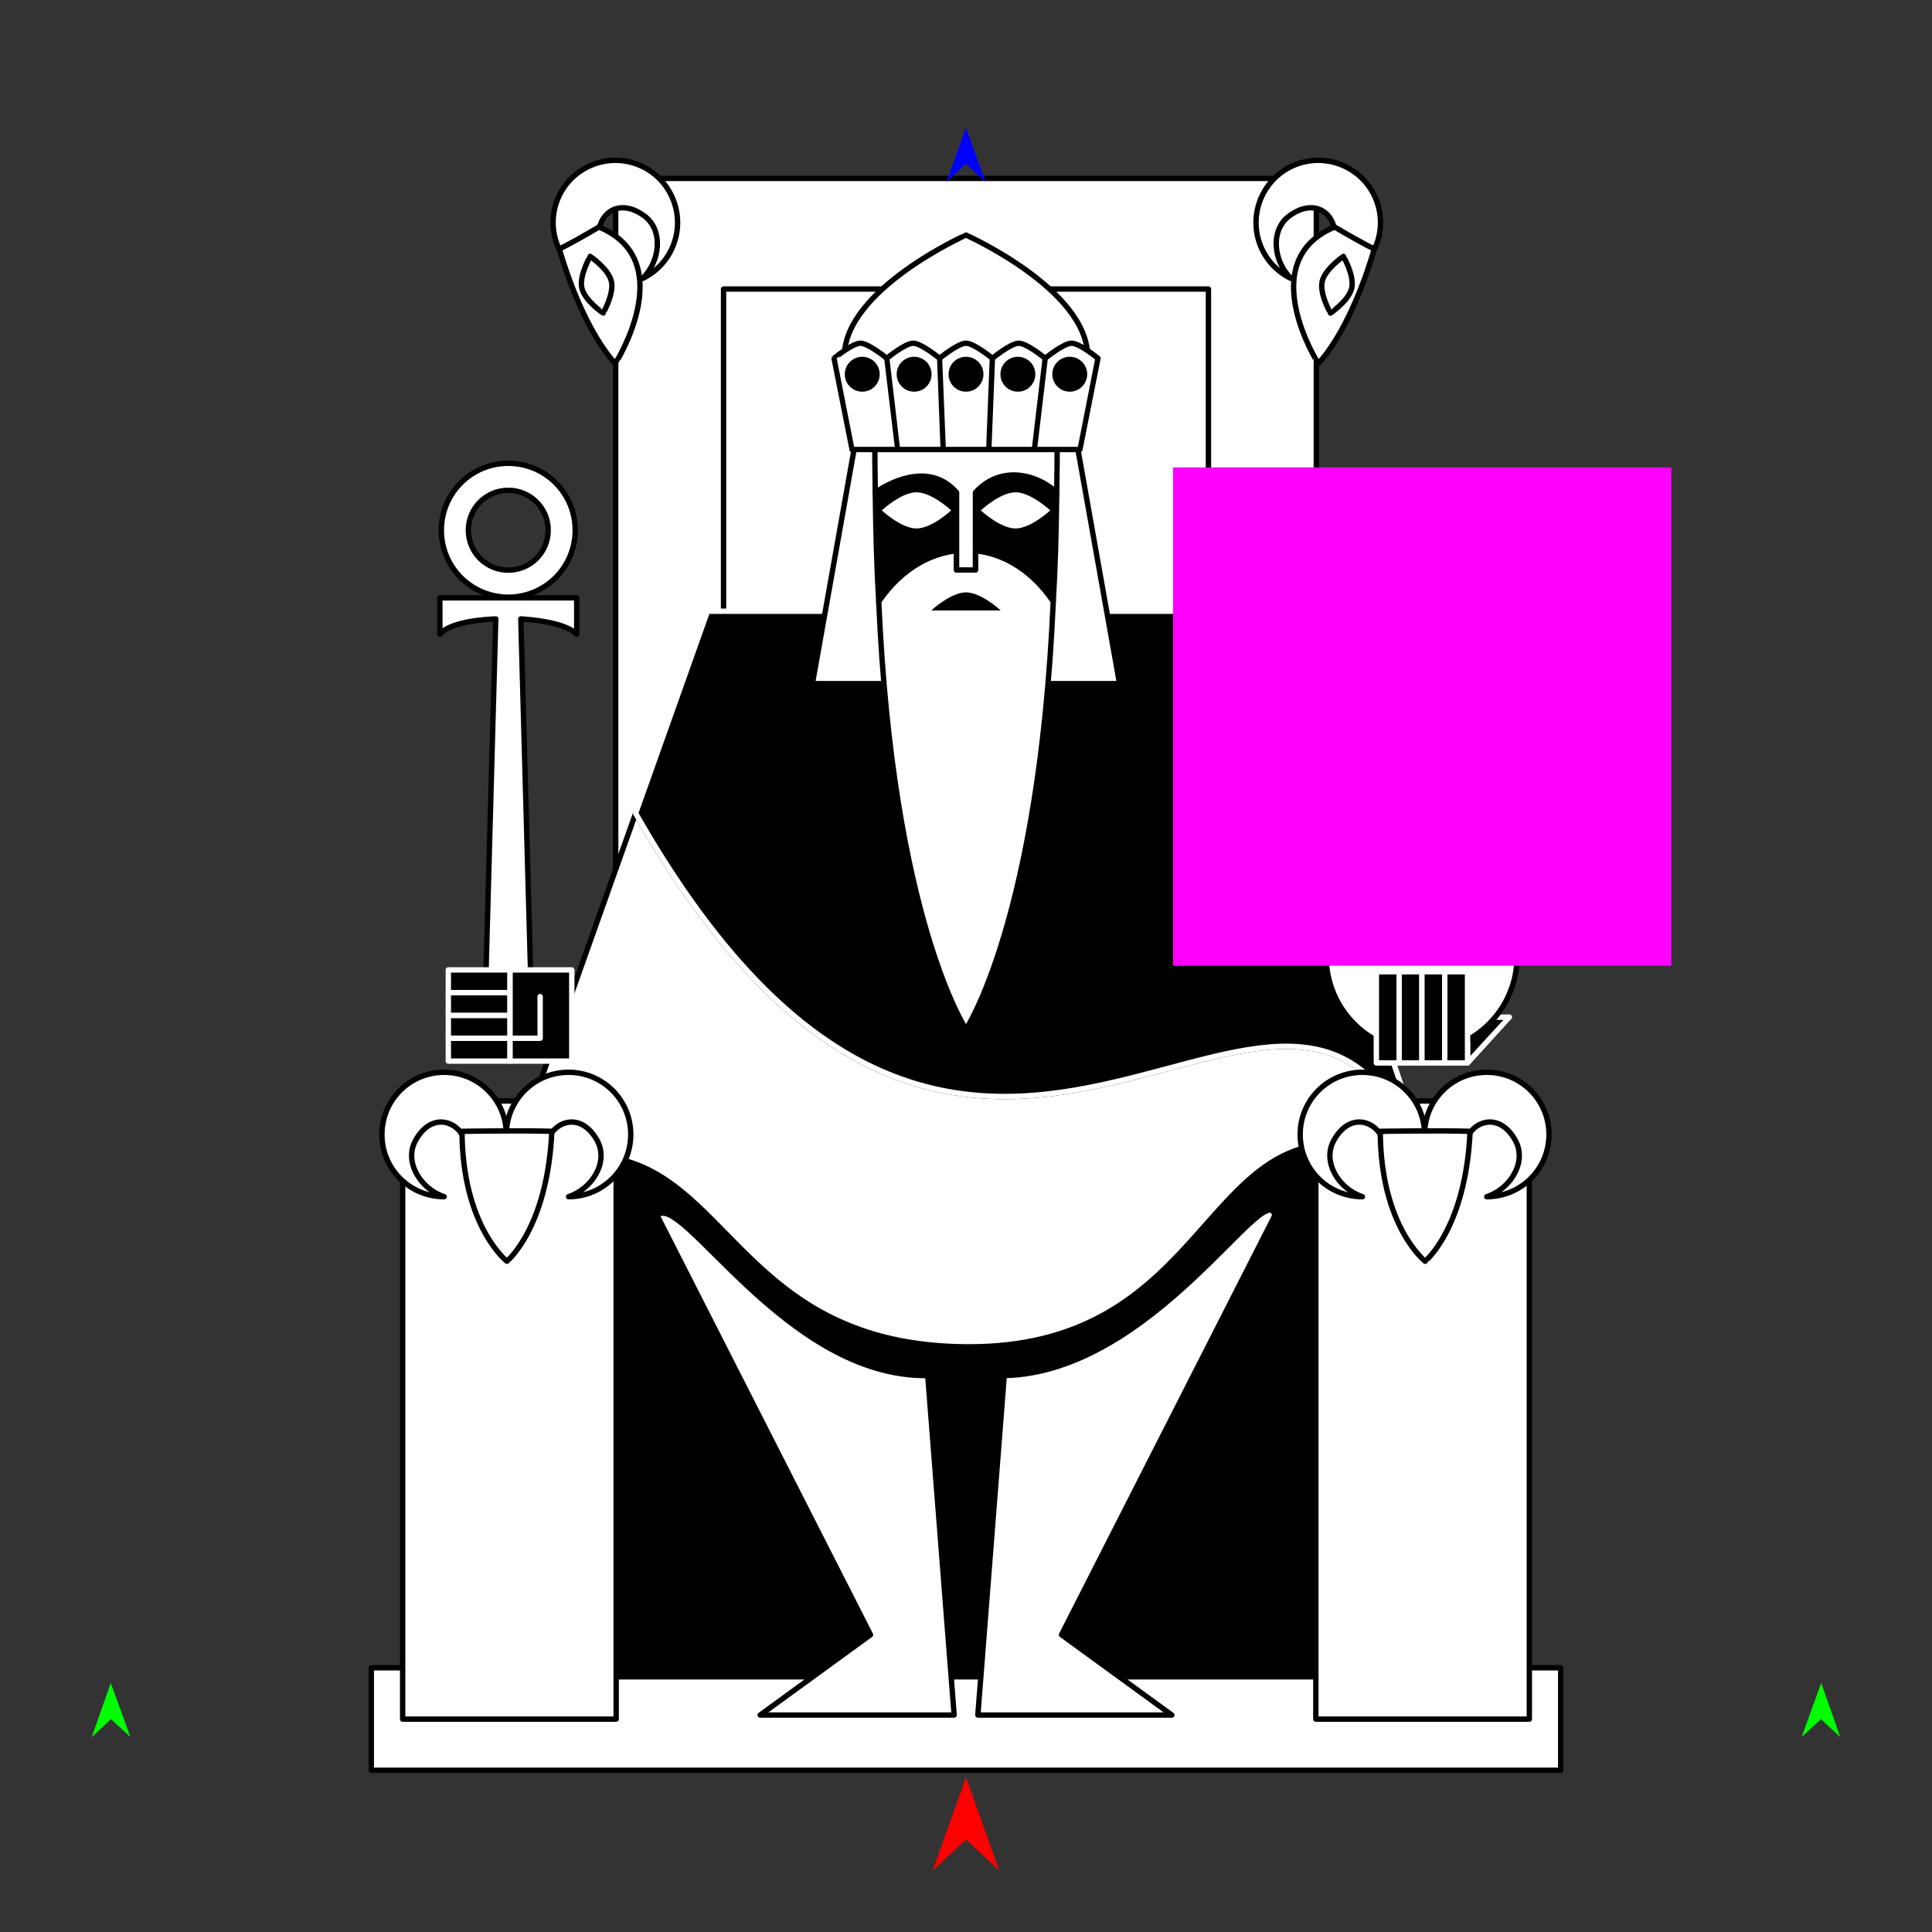 <?xml version="1.0" encoding="utf-8"?>
<!-- Generator: Moho 13.5 build 20210422 -->
<!DOCTYPE svg PUBLIC "-//W3C//DTD SVG 1.1//EN" "http://www.w3.org/Graphics/SVG/1.1/DTD/svg11.dtd">
<svg version="1.1" id="Frame_0" xmlns="http://www.w3.org/2000/svg" xmlns:xlink="http://www.w3.org/1999/xlink" width="720px" height="720px">
<rect width="100%" height="100%" fill="#333333" stroke="none"/>
<g id="emperor">
<g id="emperor">
<path id="S1_2_2" fill="#ffffff" fill-rule="evenodd" stroke="#000000" stroke-width="2" stroke-linecap="round" stroke-linejoin="round" d="M 138.378 621.528 C 138.422 621.528 581.577 621.528 581.621 621.528 C 581.621 621.532 581.621 659.721 581.621 659.725 C 581.577 659.725 138.422 659.725 138.378 659.725 C 138.378 659.721 138.378 621.532 138.378 621.528 Z"/>
<path id="S1" fill="#ffffff" fill-rule="evenodd" stroke="#000000" stroke-width="2" stroke-linecap="round" stroke-linejoin="round" d="M 229.442 66.479 C 229.469 66.479 490.530 66.479 490.556 66.479 C 490.556 66.516 490.556 433.220 490.556 433.257 C 490.530 433.257 229.469 433.257 229.442 433.257 C 229.442 433.220 229.442 66.516 229.442 66.479 Z"/>
<path id="S2" fill="#ffffff" fill-rule="evenodd" stroke="#000000" stroke-width="2" stroke-linecap="round" stroke-linejoin="round" d="M 269.650 107.717 C 269.668 107.717 450.330 107.717 450.348 107.717 C 450.348 107.743 450.348 361.513 450.348 361.538 C 450.330 361.538 269.668 361.538 269.650 361.538 C 269.650 361.513 269.650 107.743 269.650 107.717 Z"/>
<path id="S4" fill="#ffffff" fill-rule="evenodd" stroke="#000000" stroke-width="2" stroke-linecap="round" stroke-linejoin="round" d="M 496.951 89.596 C 503.080 91.253 507.065 91.923 512.122 93.086 C 517.736 81.549 512.957 67.712 501.419 62.098 C 489.882 56.484 476.045 61.263 470.431 72.801 C 464.817 84.339 469.596 98.175 481.134 103.789 C 474.516 97.381 473.214 85.546 480.754 80.256 C 491.588 72.657 499.173 81.904 496.951 89.596 Z"/>
<path id="S5" fill="#ffffff" fill-rule="evenodd" stroke="#000000" stroke-width="2" stroke-linecap="round" stroke-linejoin="round" d="M 223.646 89.596 C 217.517 91.253 213.532 91.923 208.475 93.086 C 202.861 81.549 207.640 67.712 219.178 62.098 C 230.716 56.484 244.552 61.263 250.166 72.801 C 255.780 84.339 251.001 98.175 239.464 103.789 C 246.081 97.381 247.384 85.546 239.843 80.256 C 229.010 72.657 221.425 81.904 223.646 89.596 Z"/>
<path id="S6" fill="#ffffff" fill-rule="evenodd" stroke="#000000" stroke-width="2" stroke-linecap="round" stroke-linejoin="round" d="M 491.257 135.468 C 491.258 135.463 467.004 97.256 497.388 84.605 C 501.975 87.317 508.324 90.966 512.166 92.768 C 502.851 124.395 491.259 135.464 491.257 135.468 Z"/>
<path id="S7" fill="#ffffff" fill-rule="evenodd" stroke="#000000" stroke-width="2" stroke-linecap="round" stroke-linejoin="round" d="M 229.340 135.468 C 229.340 135.463 253.593 97.256 223.209 84.605 C 218.622 87.317 212.274 90.966 208.431 92.768 C 217.747 124.395 229.338 135.464 229.340 135.468 Z"/>
<path id="S8" fill="#000000" fill-rule="evenodd" stroke="#ffffff" stroke-width="2" stroke-linecap="round" stroke-linejoin="round" d="M 215.502 425.414 C 215.531 425.414 504.467 425.414 504.496 425.414 C 504.496 425.434 504.496 626.880 504.496 626.900 C 504.467 626.900 215.531 626.900 215.502 626.900 C 215.502 626.880 215.502 425.434 215.502 425.414 Z"/>
<path id="S9" fill="#ffffff" fill-rule="evenodd" stroke="#000000" stroke-width="2" stroke-linecap="round" stroke-linejoin="round" d="M 374.256 512.623 C 429.837 511.534 472.073 437.912 475.098 452.982 C 451.697 498.970 395.597 609.218 395.590 609.233 C 395.594 609.236 436.704 639.140 436.708 639.143 C 436.701 639.143 364.427 639.143 364.419 639.143 C 364.420 639.130 374.255 512.638 374.256 512.623 M 345.743 512.623 C 292.663 513.403 253.956 443.440 244.900 452.982 C 270.672 503.629 324.401 609.218 324.409 609.233 C 324.405 609.236 283.294 639.140 283.290 639.143 C 283.297 639.143 355.572 639.143 355.579 639.143 C 355.578 639.130 345.744 512.636 345.743 512.623 Z"/>
<path id="S38" fill="#ffffff" fill-rule="evenodd" stroke="#000000" stroke-width="2" stroke-linecap="round" stroke-linejoin="round" d="M 236.884 303.102 C 366.092 530.180 485.792 297.678 531.478 439.134 C 523.178 434.265 508.138 426.038 496.458 426.295 C 447.741 427.369 445.063 502.298 360.502 501.934 C 276.122 501.571 271.715 434.690 223.541 430.923 C 212.309 430.045 188.524 439.133 188.521 439.134 C 188.525 439.121 236.879 303.115 236.884 303.102 Z"/>
<path fill="none" stroke="#000000" stroke-width="1" stroke-linecap="butt" stroke-linejoin="round" d="M 236.884 303.102 C 366.092 530.180 485.792 297.678 531.478 439.134 "/>
<path id="S39" fill="#000000" fill-rule="evenodd" stroke="#ffffff" stroke-width="2" stroke-linecap="round" stroke-linejoin="round" d="M 236.884 303.102 C 366.092 530.180 485.792 297.678 531.478 439.134 C 533.408 423.866 456.347 227.811 456.340 227.790 C 456.320 227.790 263.678 227.790 263.659 227.790 C 263.656 227.798 236.886 303.094 236.884 303.102 Z"/>
<path id="S29" fill="#ffffff" fill-rule="evenodd" stroke="#000000" stroke-width="2" stroke-linecap="round" stroke-linejoin="round" d="M 319.611 160.036 C 319.619 160.036 400.380 160.036 400.388 160.036 C 400.389 160.046 417.223 254.749 417.224 254.758 C 417.213 254.758 302.786 254.758 302.774 254.758 C 302.776 254.749 319.609 160.046 319.611 160.036 Z"/>
<path id="S30" fill="#ffffff" fill-rule="evenodd" stroke="#000000" stroke-width="2" stroke-linecap="round" stroke-linejoin="round" d="M 392.522 224.084 C 387.335 342.599 360.003 383.587 359.999 383.603 C 359.996 383.587 332.664 342.599 327.477 224.091 C 344.858 198.701 375.241 198.619 392.522 224.084 Z"/>
<path id="S32" fill="#ffffff" fill-rule="evenodd" stroke="#000000" stroke-width="2" stroke-linecap="round" stroke-linejoin="round" d="M 359.999 87.604 C 360.004 87.608 405.345 107.851 405.345 132.950 C 405.345 158.049 385.098 178.296 359.999 178.296 C 334.901 178.296 314.653 158.049 314.653 132.950 C 314.653 107.851 359.995 87.608 359.999 87.604 Z"/>
<path fill="none" stroke="#000000" stroke-width="1" stroke-linecap="butt" stroke-linejoin="round" d="M 327.477 224.091 C 344.858 198.701 375.241 198.619 392.522 224.084 "/>
<path id="S31" fill="#000000" fill-rule="evenodd" stroke="#000000" stroke-width="2" stroke-linecap="round" stroke-linejoin="round" d="M 327.477 224.091 C 344.858 198.701 375.241 198.619 392.522 224.084 C 393.219 212.763 393.625 198.710 393.808 183.494 C 386.131 176.496 372.759 173.346 363.537 183.542 C 363.517 193.219 363.514 212.401 363.514 212.404 C 363.514 212.404 356.485 212.404 356.484 212.404 C 356.484 212.401 356.484 193.219 356.485 183.541 C 347.272 172.992 333.963 178.247 326.191 183.499 C 326.374 198.713 326.780 212.766 327.477 224.091 Z"/>
<path fill="none" stroke="#ffffff" stroke-width="1" stroke-linecap="butt" stroke-linejoin="round" d="M 363.537 183.542 C 372.759 173.346 386.131 176.496 393.808 183.494 "/>
<path fill="none" stroke="#ffffff" stroke-width="1" stroke-linecap="butt" stroke-linejoin="round" d="M 326.191 183.499 C 333.963 178.247 347.272 172.992 356.485 183.541 "/>
<path fill="none" stroke="#ffffff" stroke-width="1" stroke-linecap="butt" stroke-linejoin="round" d="M 356.485 183.541 C 356.484 193.219 356.484 212.401 356.484 212.404 "/>
<path fill="none" stroke="#ffffff" stroke-width="1" stroke-linecap="butt" stroke-linejoin="round" d="M 356.484 212.404 C 356.485 212.404 363.514 212.404 363.514 212.404 "/>
<path fill="none" stroke="#ffffff" stroke-width="1" stroke-linecap="butt" stroke-linejoin="round" d="M 363.514 212.404 C 363.514 212.401 363.517 193.219 363.537 183.542 "/>
<path id="S35" fill="#ffffff" fill-rule="evenodd" stroke="#000000" stroke-width="2" stroke-linecap="round" stroke-linejoin="round" d="M 363.537 183.542 C 372.759 173.346 386.131 176.496 393.808 183.494 C 393.942 176.092 393.983 169.506 393.983 162.709 C 376.991 162.709 346.985 162.709 326.016 162.709 C 326.016 169.506 326.057 176.092 326.191 183.499 C 333.963 178.247 347.272 172.992 356.485 183.541 C 356.484 193.219 356.484 212.401 356.484 212.404 C 356.485 212.404 363.514 212.404 363.514 212.404 C 363.514 212.401 363.517 193.219 363.537 183.542 Z"/>
<path id="S33" fill="#ffffff" fill-rule="evenodd" stroke="#000000" stroke-width="2" stroke-linecap="round" stroke-linejoin="round" d="M 317.520 167.515 C 317.519 167.512 310.815 133.535 310.815 133.532 C 310.815 133.531 317.650 127.907 320.651 127.907 C 323.653 127.907 330.488 133.531 330.488 133.532 C 330.489 133.535 334.511 167.512 334.512 167.515 C 334.510 167.515 317.521 167.515 317.520 167.515 M 379.673 127.907 C 382.675 127.907 389.509 133.531 389.510 133.532 C 389.510 133.535 385.487 167.512 385.487 167.515 C 385.485 167.515 368.497 167.515 368.495 167.515 C 368.495 167.512 369.836 133.535 369.836 133.532 C 369.837 133.531 376.671 127.907 379.673 127.907 M 385.487 167.515 C 385.487 167.512 389.510 133.535 389.510 133.532 C 389.511 133.531 396.345 127.907 399.347 127.907 C 402.349 127.907 409.183 133.531 409.184 133.532 C 409.183 133.535 402.480 167.512 402.479 167.515 C 402.477 167.515 385.489 167.515 385.487 167.515 M 340.325 127.907 C 343.327 127.907 350.161 133.531 350.162 133.532 C 350.163 133.535 351.503 167.512 351.503 167.515 C 351.502 167.515 334.513 167.515 334.512 167.515 C 334.511 167.512 330.489 133.535 330.488 133.532 C 330.490 133.531 337.324 127.907 340.325 127.907 M 351.503 167.515 C 351.503 167.512 350.163 133.535 350.162 133.532 C 350.163 133.531 356.997 127.907 359.999 127.907 C 363.001 127.907 369.835 133.531 369.836 133.532 C 369.836 133.535 368.495 167.512 368.495 167.515 C 368.494 167.515 351.505 167.515 351.503 167.515 Z"/>
<path id="S34" fill="#000000" fill-rule="evenodd" stroke="none" d="M 327.835 139.467 C 327.835 135.868 324.932 132.964 321.332 132.964 C 317.733 132.964 314.829 135.868 314.829 139.467 C 314.829 143.066 317.733 145.970 321.332 145.970 C 324.932 145.970 327.835 143.066 327.835 139.467 M 347.169 139.467 C 347.169 135.868 344.265 132.964 340.666 132.964 C 337.066 132.964 334.163 135.868 334.163 139.467 C 334.163 143.066 337.066 145.970 340.666 145.970 C 344.265 145.970 347.169 143.066 347.169 139.467 M 392.163 139.467 C 392.163 135.868 395.067 132.964 398.666 132.964 C 402.266 132.964 405.169 135.868 405.169 139.467 C 405.169 143.066 402.266 145.970 398.666 145.970 C 395.067 145.970 392.163 143.066 392.163 139.467 M 372.830 139.467 C 372.830 135.868 375.733 132.964 379.333 132.964 C 382.932 132.964 385.836 135.868 385.836 139.467 C 385.836 143.066 382.932 145.970 379.333 145.970 C 375.733 145.970 372.830 143.066 372.830 139.467 M 353.496 139.467 C 353.496 135.868 356.400 132.964 359.999 132.964 C 363.599 132.964 366.502 135.868 366.502 139.467 C 366.502 143.066 363.599 145.970 359.999 145.970 C 356.400 145.970 353.496 143.066 353.496 139.467 Z"/>
<path id="S36" fill="#ffffff" fill-rule="evenodd" stroke="none" d="M 365.509 190.205 C 365.510 190.205 372.742 183.467 378.454 183.467 C 384.165 183.467 391.397 190.205 391.398 190.205 C 391.397 190.206 384.165 196.944 378.454 196.944 C 372.742 196.944 365.510 190.206 365.509 190.205 M 328.600 190.205 C 328.601 190.205 335.833 183.467 341.544 183.467 C 347.256 183.467 354.488 190.205 354.489 190.205 C 354.488 190.206 347.256 196.944 341.544 196.944 C 335.833 196.944 328.601 190.206 328.600 190.205 Z"/>
<path id="S15" fill="#000000" fill-rule="evenodd" stroke="#ffffff" stroke-width="2" stroke-linecap="round" stroke-linejoin="round" d="M 562.502 379.068 C 562.501 379.068 552.107 379.119 546.909 379.144 C 546.909 379.146 546.909 396.134 546.909 396.136 C 552.107 390.447 562.501 379.070 562.502 379.068 Z"/>
<path id="S16" fill="#ffffff" fill-rule="evenodd" stroke="#000000" stroke-width="2" stroke-linecap="round" stroke-linejoin="round" d="M 529.797 320.795 C 549.487 320.795 565.370 336.678 565.370 356.368 C 565.370 376.057 549.487 391.941 529.797 391.941 C 510.108 391.941 494.224 376.057 494.224 356.368 C 494.224 336.678 510.108 320.795 529.797 320.795 Z"/>
<path id="S17" fill="#000000" fill-rule="evenodd" stroke="#ffffff" stroke-width="2" stroke-linecap="round" stroke-linejoin="round" d="M 512.926 396.136 C 512.926 396.133 512.926 362.156 512.926 362.152 C 512.926 362.152 521.421 362.152 521.422 362.152 C 521.422 373.480 521.422 384.808 521.422 396.136 C 521.421 396.136 512.926 396.136 512.926 396.136 Z"/>
<path fill="none" stroke="#000000" stroke-width="1" stroke-linecap="butt" stroke-linejoin="round" d="M 521.422 362.152 C 521.422 373.480 521.422 384.808 521.422 396.136 "/>
<path id="S18" fill="#000000" fill-rule="evenodd" stroke="#ffffff" stroke-width="2" stroke-linecap="round" stroke-linejoin="round" d="M 521.422 362.152 C 521.422 373.480 521.422 384.808 521.422 396.136 C 521.422 396.136 529.916 396.136 529.917 396.136 C 529.917 384.808 529.917 373.480 529.917 362.152 C 529.917 362.152 521.422 362.152 521.422 362.152 Z"/>
<path fill="none" stroke="#000000" stroke-width="1" stroke-linecap="butt" stroke-linejoin="round" d="M 529.917 362.152 C 529.917 373.480 529.917 384.808 529.917 396.136 "/>
<path id="S19" fill="#000000" fill-rule="evenodd" stroke="#ffffff" stroke-width="2" stroke-linecap="round" stroke-linejoin="round" d="M 529.917 362.152 C 529.917 373.480 529.917 384.808 529.917 396.136 C 529.918 396.136 538.412 396.136 538.413 396.136 C 538.413 384.808 538.413 373.480 538.413 362.152 C 538.412 362.152 529.918 362.152 529.917 362.152 Z"/>
<path fill="none" stroke="#000000" stroke-width="1" stroke-linecap="butt" stroke-linejoin="round" d="M 538.413 362.152 C 538.413 373.480 538.413 384.808 538.413 396.136 "/>
<path fill="none" stroke="#000000" stroke-width="1" stroke-linecap="butt" stroke-linejoin="round" d="M 546.909 396.136 C 546.909 396.134 546.909 379.146 546.909 379.144 "/>
<path id="S20" fill="#000000" fill-rule="evenodd" stroke="#ffffff" stroke-width="2" stroke-linecap="round" stroke-linejoin="round" d="M 538.413 362.152 C 538.413 373.480 538.413 384.808 538.413 396.136 C 538.414 396.136 546.908 396.136 546.909 396.136 C 546.909 396.134 546.909 379.146 546.909 379.144 C 546.909 379.143 546.909 362.154 546.909 362.152 C 546.908 362.152 538.414 362.152 538.413 362.152 Z"/>
<path id="S37" fill="#ffffff" fill-rule="evenodd" stroke="#000000" stroke-width="2" stroke-linecap="round" stroke-linejoin="round" d="M 490.374 410.303 C 490.382 410.303 569.933 410.303 569.941 410.303 C 569.941 410.326 569.941 640.644 569.941 640.667 C 569.933 640.667 490.382 640.667 490.374 640.667 C 490.374 640.644 490.374 410.326 490.374 410.303 Z"/>
<path id="S12" fill="#ffffff" fill-rule="evenodd" stroke="#000000" stroke-width="2" stroke-linecap="round" stroke-linejoin="round" d="M 546.070 426.292 C 539.834 425.100 535.958 423.959 530.902 422.793 C 530.902 409.962 541.253 399.611 554.084 399.611 C 566.915 399.611 577.266 409.962 577.266 422.793 C 577.266 435.624 566.915 445.975 554.084 445.975 C 562.838 443.108 569.188 433.036 564.721 424.980 C 558.305 413.406 547.438 418.403 546.070 426.292 M 515.733 426.292 C 521.990 425.096 525.845 423.959 530.902 422.793 C 530.902 409.962 520.551 399.611 507.720 399.611 C 494.889 399.611 484.538 409.962 484.538 422.793 C 484.538 435.624 494.889 445.975 507.720 445.975 C 498.966 443.108 492.616 433.036 497.082 424.980 C 503.499 413.406 514.361 418.376 515.733 426.292 Z"/>
<path id="S13" fill="#ffffff" fill-rule="evenodd" stroke="#000000" stroke-width="2" stroke-linecap="round" stroke-linejoin="round" d="M 531.120 470.032 C 531.122 470.027 546.224 457.707 547.861 421.613 C 537.300 421.247 514.383 421.613 514.380 421.613 C 514.538 457.139 531.119 470.027 531.120 470.032 Z"/>
<path id="S3" fill="#ffffff" fill-rule="evenodd" stroke="#000000" stroke-width="2" stroke-linecap="round" stroke-linejoin="round" d="M 150.058 410.303 C 150.066 410.303 229.617 410.303 229.625 410.303 C 229.625 410.326 229.625 640.644 229.625 640.667 C 229.617 640.667 150.066 640.667 150.058 640.667 C 150.058 640.644 150.058 410.326 150.058 410.303 Z"/>
<path id="S11" fill="#ffffff" fill-rule="evenodd" stroke="#000000" stroke-width="2" stroke-linecap="round" stroke-linejoin="round" d="M 203.866 426.292 C 197.630 425.100 193.753 423.959 188.697 422.793 C 188.697 409.962 199.048 399.611 211.879 399.611 C 224.710 399.611 235.061 409.962 235.061 422.793 C 235.061 435.624 224.710 445.975 211.879 445.975 C 220.633 443.108 226.983 433.036 222.516 424.980 C 216.100 413.406 205.233 418.403 203.866 426.292 M 173.528 426.292 C 179.764 425.100 183.641 423.959 188.697 422.793 C 188.697 409.962 178.346 399.611 165.515 399.611 C 152.684 399.611 142.333 409.962 142.333 422.793 C 142.333 435.624 152.684 445.975 165.515 445.975 C 156.761 443.108 150.411 433.036 154.877 424.980 C 161.294 413.406 172.160 418.403 173.528 426.292 Z"/>
<path id="S14" fill="#ffffff" fill-rule="evenodd" stroke="#000000" stroke-width="2" stroke-linecap="round" stroke-linejoin="round" d="M 188.915 470.032 C 188.917 470.027 204.019 457.707 205.656 421.613 C 195.095 421.247 172.178 421.613 172.175 421.613 C 172.333 457.139 188.914 470.027 188.915 470.032 Z"/>
<path id="S21" fill="#ffffff" fill-rule="evenodd" stroke="#000000" stroke-width="2" stroke-linecap="round" stroke-linejoin="round" d="M 180.966 367.784 C 180.966 367.770 183.447 278.003 184.756 230.646 C 175.209 231.030 166.551 232.938 163.921 236.389 C 163.921 232.290 163.921 222.790 163.921 222.789 C 163.923 222.789 214.921 222.789 214.923 222.789 C 214.923 222.790 214.923 236.388 214.923 236.389 C 211.960 233.151 203.556 231.233 194.087 230.643 C 195.396 278.002 197.877 367.770 197.878 367.784 C 197.876 367.784 180.967 367.784 180.966 367.784 M 174.548 197.602 C 174.548 189.370 181.189 182.728 189.422 182.728 C 197.654 182.728 204.296 189.370 204.296 197.602 C 204.296 205.835 197.654 212.476 189.422 212.476 C 181.189 212.476 174.548 205.835 174.548 197.602 M 164.478 197.602 C 164.478 183.796 175.615 172.658 189.422 172.658 C 203.228 172.658 214.366 183.796 214.366 197.602 C 214.366 211.409 203.228 222.547 189.422 222.547 C 175.615 222.547 164.478 211.409 164.478 197.602 Z"/>
<path id="S22" fill="#000000" fill-rule="evenodd" stroke="#ffffff" stroke-width="2" stroke-linecap="round" stroke-linejoin="round" d="M 167.076 369.948 C 174.744 369.948 182.413 369.948 190.081 369.948 C 190.081 369.947 190.081 364.284 190.081 361.452 C 190.080 361.452 167.077 361.452 167.076 361.452 C 167.076 361.453 167.076 369.947 167.076 369.948 Z"/>
<path fill="none" stroke="#000000" stroke-width="1" stroke-linecap="butt" stroke-linejoin="round" d="M 190.081 369.948 C 182.413 369.948 174.744 369.948 167.076 369.948 "/>
<path id="S23" fill="#000000" fill-rule="evenodd" stroke="#ffffff" stroke-width="2" stroke-linecap="round" stroke-linejoin="round" d="M 167.076 378.444 C 174.744 378.444 182.413 378.444 190.081 378.444 C 190.081 378.443 190.081 369.949 190.081 369.948 C 182.413 369.948 174.744 369.948 167.076 369.948 C 167.076 369.949 167.076 378.443 167.076 378.444 Z"/>
<path fill="none" stroke="#000000" stroke-width="1" stroke-linecap="butt" stroke-linejoin="round" d="M 190.081 378.444 C 182.413 378.444 174.744 378.444 167.076 378.444 "/>
<path id="S24" fill="#000000" fill-rule="evenodd" stroke="#ffffff" stroke-width="2" stroke-linecap="round" stroke-linejoin="round" d="M 167.076 386.940 C 174.744 386.940 190.079 386.940 190.081 386.940 C 190.081 386.939 190.081 378.445 190.081 378.444 C 182.413 378.444 174.744 378.444 167.076 378.444 C 167.076 378.445 167.076 386.939 167.076 386.940 Z"/>
<path fill="none" stroke="#000000" stroke-width="1" stroke-linecap="butt" stroke-linejoin="round" d="M 167.076 386.940 C 174.744 386.940 190.079 386.940 190.081 386.940 "/>
<path id="S25" fill="#000000" fill-rule="evenodd" stroke="#ffffff" stroke-width="2" stroke-linecap="round" stroke-linejoin="round" d="M 190.081 386.940 C 190.081 386.941 190.081 392.604 190.081 395.436 C 190.079 395.436 167.078 395.436 167.076 395.436 C 167.076 395.435 167.076 386.941 167.076 386.940 C 174.744 386.940 190.079 386.940 190.081 386.940 Z"/>
<path fill="none" stroke="#000000" stroke-width="1" stroke-linecap="butt" stroke-linejoin="round" d="M 190.081 386.940 C 190.081 386.941 190.081 392.604 190.081 395.436 "/>
<path fill="none" stroke="#000000" stroke-width="1" stroke-linecap="butt" stroke-linejoin="round" d="M 190.081 361.452 C 190.081 364.284 190.081 369.947 190.081 369.948 "/>
<path fill="none" stroke="#000000" stroke-width="1" stroke-linecap="butt" stroke-linejoin="round" d="M 190.081 369.948 C 190.081 369.949 190.081 378.443 190.081 378.444 "/>
<path fill="none" stroke="#000000" stroke-width="1" stroke-linecap="butt" stroke-linejoin="round" d="M 190.081 378.444 C 190.081 378.445 190.081 386.939 190.081 386.940 "/>
<path id="S26" fill="#000000" fill-rule="evenodd" stroke="none" d="M 190.081 386.940 C 190.081 386.941 190.081 392.604 190.081 395.436 C 190.083 395.436 213.084 395.436 213.086 395.436 C 213.086 395.432 213.086 361.455 213.086 361.452 C 213.085 361.452 190.082 361.452 190.081 361.452 C 190.081 364.284 190.081 369.947 190.081 369.948 C 190.081 369.949 190.081 378.443 190.081 378.444 C 190.081 378.445 190.081 386.939 190.081 386.940 Z"/>
<path id="S26" fill="none" stroke="#ffffff" stroke-width="2" stroke-linecap="round" stroke-linejoin="round" d="M 201.300 386.931 C 201.300 386.929 201.300 376.580 201.300 371.405 M 190.081 386.940 C 190.082 386.940 201.299 386.931 201.300 386.931 M 190.081 386.940 C 190.081 386.941 190.081 392.604 190.081 395.436 C 190.083 395.436 213.084 395.436 213.086 395.436 C 213.086 395.432 213.086 361.455 213.086 361.452 C 213.085 361.452 190.082 361.452 190.081 361.452 C 190.081 364.284 190.081 369.947 190.081 369.948 C 190.081 369.949 190.081 378.443 190.081 378.444 C 190.081 378.445 190.081 386.939 190.081 386.940 "/>
<path id="S6_2" fill="none" stroke="#000000" stroke-width="2" stroke-linecap="round" stroke-linejoin="round" d="M 500.656 95.549 C 500.655 95.550 493.806 100.201 492.742 104.866 C 491.678 109.531 495.835 116.692 495.835 116.693 C 495.836 116.693 502.685 112.041 503.749 107.376 C 504.813 102.712 500.657 95.550 500.656 95.549 "/>
<path id="S7_2" fill="none" stroke="#000000" stroke-width="2" stroke-linecap="round" stroke-linejoin="round" d="M 219.941 95.549 C 219.942 95.550 226.792 100.201 227.855 104.866 C 228.919 109.531 224.763 116.692 224.763 116.693 C 224.762 116.693 217.912 112.041 216.848 107.376 C 215.785 102.712 219.941 95.550 219.941 95.549 "/>
<path id="S40" fill="#000000" fill-rule="evenodd" stroke="none" d="M 360.000 220.758 C 365.712 220.758 372.943 227.496 372.944 227.497 C 372.943 227.498 347.057 227.498 347.055 227.497 C 347.057 227.496 354.288 220.758 360.000 220.758 Z"/>
</g>
<g id="specs_2">
<path fill="#ff00ff" fill-rule="evenodd" stroke="none" d="M 437.147 359.908 C 437.165 359.908 622.853 359.908 622.872 359.908 C 622.872 359.889 622.872 174.201 622.872 174.182 C 622.853 174.182 437.165 174.182 437.147 174.182 C 437.147 174.201 437.147 359.889 437.147 359.908 Z"/>
<path fill="#ff0000" fill-rule="evenodd" stroke="none" d="M 360.000 662.331 C 360.001 662.335 372.416 697.097 372.417 697.101 C 372.416 697.100 360.001 685.548 360.000 685.547 C 359.999 685.548 347.584 697.100 347.583 697.101 C 347.584 697.097 359.999 662.335 360.000 662.331 Z"/>
<path fill="#0000ff" fill-rule="evenodd" stroke="none" d="M 360.000 47.551 C 360.001 47.553 367.212 67.746 367.213 67.748 C 367.212 67.748 360.001 61.038 360.000 61.037 C 359.999 61.038 352.788 67.748 352.787 67.748 C 352.788 67.746 359.999 47.553 360.000 47.551 Z"/>
<path fill="#00ff00" fill-rule="evenodd" stroke="none" d="M 41.283 627.191 C 41.284 627.193 48.598 647.350 48.599 647.352 C 48.598 647.351 41.352 640.678 41.351 640.677 C 41.350 640.678 34.173 647.424 34.172 647.424 C 34.173 647.422 41.282 627.193 41.283 627.191 Z"/>
<path fill="#00ff00" fill-rule="evenodd" stroke="none" d="M 678.717 627.192 C 678.716 627.194 671.402 647.350 671.401 647.352 C 671.402 647.351 678.648 640.678 678.649 640.677 C 678.650 640.678 685.827 647.424 685.828 647.425 C 685.827 647.423 678.718 627.194 678.717 627.192 Z"/>
</g>
</g>
</svg>
